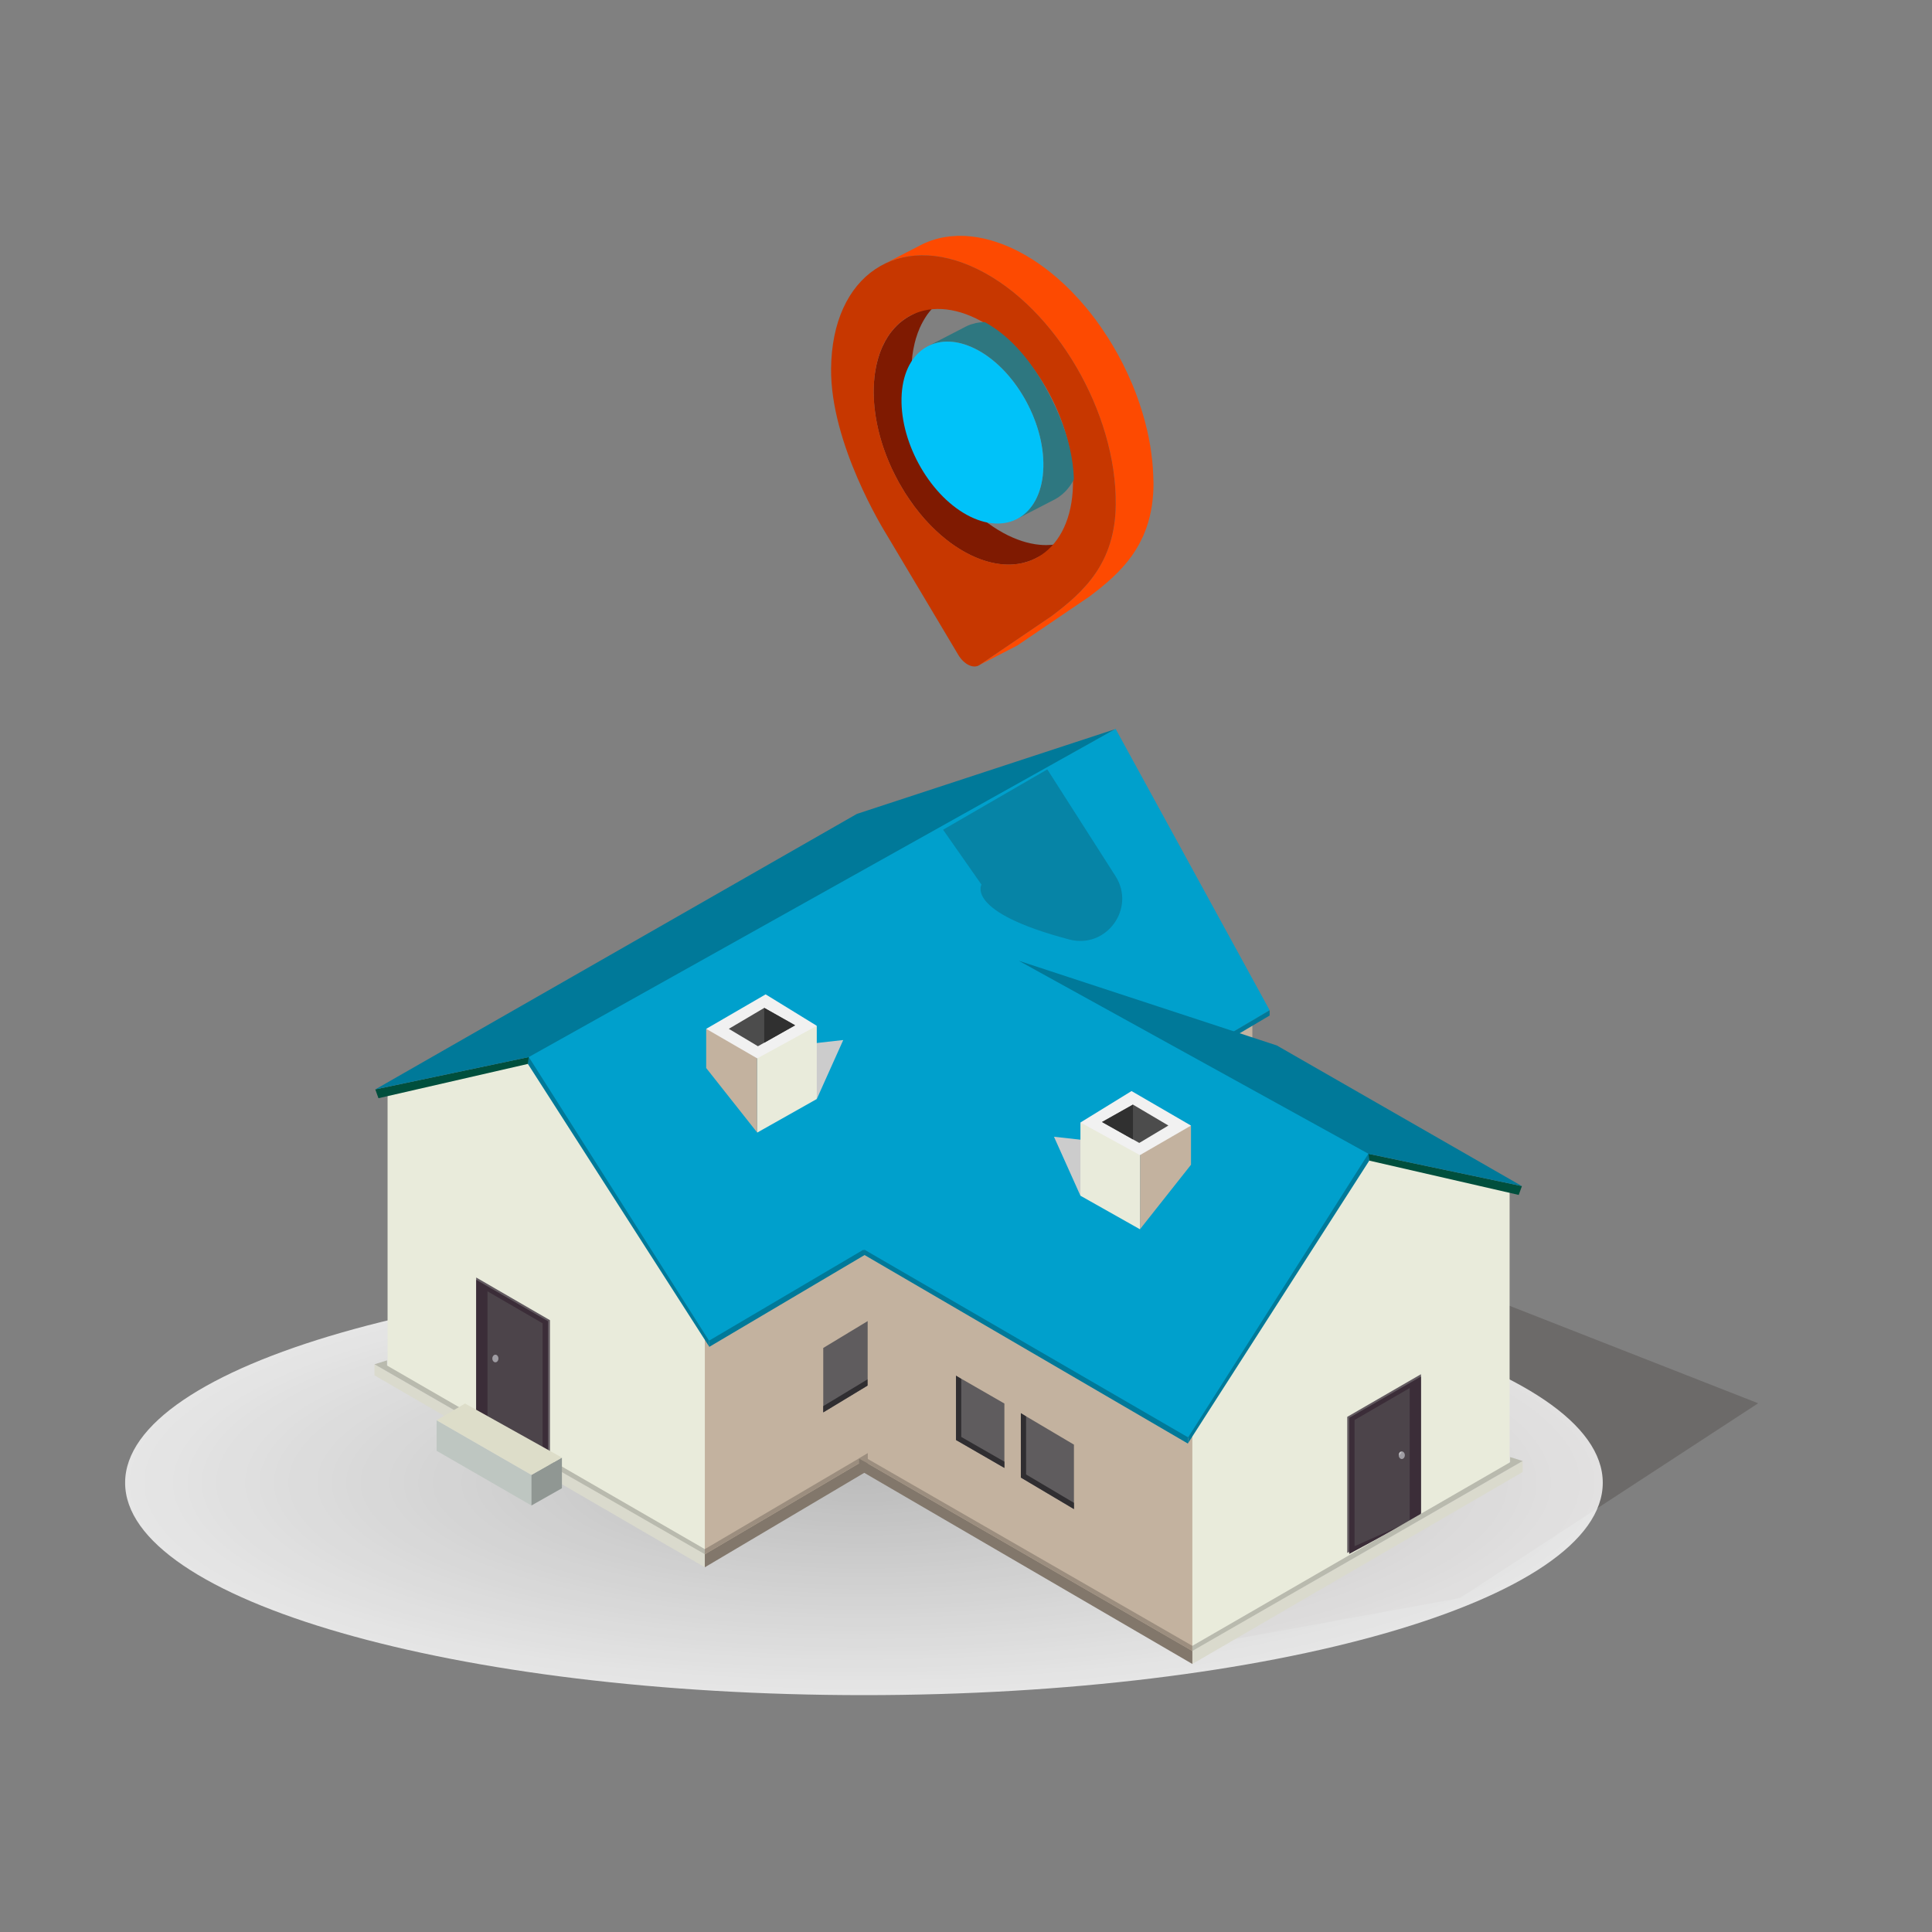 <?xml version="1.0" encoding="utf-8"?>
<!-- Generator: Adobe Illustrator 16.0.0, SVG Export Plug-In . SVG Version: 6.00 Build 0)  -->
<!DOCTYPE svg PUBLIC "-//W3C//DTD SVG 1.1//EN" "http://www.w3.org/Graphics/SVG/1.1/DTD/svg11.dtd">
<svg version="1.1" id="Camada_1" xmlns="http://www.w3.org/2000/svg" xmlns:xlink="http://www.w3.org/1999/xlink" x="0px" y="0px"
	 width="100px" height="100px" viewBox="913 155 100 100" enable-background="new 913 155 100 100" xml:space="preserve">
<rect x="913" y="155" width="100" height="100" fill="#808080" stroke="none"/>
<g>
	<g opacity="0.2">
		<g>
			<g>
				<defs>
					<rect id="SVGID_27_" x="973.466" y="215.663" width="30.534" height="24.792"/>
				</defs>
				<clipPath id="SVGID_3_">
					<use xlink:href="#SVGID_27_"  overflow="visible"/>
				</clipPath>
				<polygon clip-path="url(#SVGID_3_)" fill="#1E120D" points="973.536,240.455 988.563,237.714 1004.002,227.633 973.466,215.663 
									"/>
			</g>
		</g>
	</g>
	<g opacity="0.8">
		<defs>
			<rect id="SVGID_29_" x="919.477" y="220.755" opacity="0.8" width="76.482" height="21.984"/>
		</defs>
		<clipPath id="SVGID_6_">
			<use xlink:href="#SVGID_29_"  overflow="visible"/>
		</clipPath>
		<g clip-path="url(#SVGID_6_)">
			<g>
				<defs>
					<path id="SVGID_31_" d="M995.959,231.747c0,6.072-17.122,10.993-38.242,10.993s-38.241-4.921-38.241-10.993
						c0-6.07,17.121-10.992,38.241-10.992C978.838,220.755,995.959,225.676,995.959,231.747"/>
				</defs>
				<clipPath id="SVGID_8_">
					<use xlink:href="#SVGID_31_"  overflow="visible"/>
				</clipPath>
				
					<radialGradient id="SVGID_10_" cx="-921.183" cy="-125.976" r="0.511" gradientTransform="matrix(74.757 0 0 21.485 69822.562 2938.34)" gradientUnits="userSpaceOnUse">
					<stop  offset="0" style="stop-color:#CCCCCC"/>
					<stop  offset="0.005" style="stop-color:#CCCCCC"/>
					<stop  offset="1" style="stop-color:#FFFFFF"/>
				</radialGradient>
				<rect x="919.477" y="220.755" clip-path="url(#SVGID_8_)" fill="url(#SVGID_10_)" width="76.482" height="21.984"/>
			</g>
		</g>
	</g>
	<polygon fill="#C3B29F" points="949.482,236.083 949.443,224.059 977.822,207.942 977.822,219.294 	"/>
	<polygon fill="#E9EBDB" points="949.482,235.631 933.061,225.715 933.061,211.58 940.551,209.86 949.482,224.046 	"/>
	<polygon fill="#00A0CC" points="970.746,192.73 970.711,192.744 940.146,209.516 940.231,209.795 949.772,224.532 978.717,207.291 
			"/>
	<polygon fill="#5F5C5E" points="955.611,228.105 955.611,224.77 969.893,216.136 969.893,219.467 	"/>
	<polygon fill="#302E31" points="969.621,219.307 969.623,216.304 969.893,216.136 969.893,219.467 955.611,228.105 
		955.611,227.781 	"/>
	<polygon fill="#007999" points="978.716,207.291 978.716,207.564 949.715,224.712 949.692,224.398 	"/>
	<polygon fill="#007999" points="940.323,210.068 940.323,209.638 949.692,224.379 949.715,224.712 	"/>
	<polygon fill="#004F3D" points="932.425,211.387 940.364,209.716 940.324,210.068 932.589,211.843 	"/>
	<polygon fill="#007999" points="957.353,197.127 932.425,211.387 940.364,209.716 970.711,192.744 	"/>
	<polygon fill="#625A60" points="937.648,228.304 937.648,221.123 941.465,223.332 941.465,230.375 	"/>
	<polygon fill="#3B2D38" points="937.648,228.419 937.648,221.241 941.362,223.383 941.362,230.426 	"/>
	<polygon fill="#4C444A" points="938.233,228.749 938.233,221.839 941.085,223.494 941.085,230.027 	"/>
	<g>
		<g>
			<defs>
				<path id="SVGID_34_" d="M938.483,225.316c0,0.108,0.072,0.197,0.157,0.197c0.089,0,0.158-0.089,0.158-0.197
					s-0.069-0.198-0.158-0.198C938.556,225.118,938.483,225.208,938.483,225.316"/>
			</defs>
			<clipPath id="SVGID_12_">
				<use xlink:href="#SVGID_34_"  overflow="visible"/>
			</clipPath>
			
				<radialGradient id="SVGID_14_" cx="-3718.019" cy="1700.977" r="0.51" gradientTransform="matrix(-0.351 0 0 0.351 -365.267 -371.217)" gradientUnits="userSpaceOnUse">
				<stop  offset="0" style="stop-color:#FFFFFF"/>
				<stop  offset="1" style="stop-color:#9F9DA3"/>
			</radialGradient>
			<rect x="938.483" y="225.118" clip-path="url(#SVGID_12_)" fill="url(#SVGID_14_)" width="0.315" height="0.396"/>
		</g>
	</g>
	<polygon fill="#DADACD" points="949.482,235.449 949.482,236.122 932.384,226.188 932.384,225.615 	"/>
	<polygon fill="#82776B" points="949.482,235.449 949.482,236.122 978.267,219.066 978.267,218.48 	"/>
	<polygon fill="#9C8E7F" points="977.822,218.502 977.822,218.164 978.266,218.48 949.48,235.449 949.48,235.183 	"/>
	<polygon fill="#B9BAAE" points="933.033,225.412 933.033,225.68 949.482,235.183 949.482,235.449 932.384,225.615 	"/>
	<polygon fill="#BEC6C1" points="935.599,228.512 940.507,231.341 940.507,232.924 935.599,230.093 	"/>
	<polygon fill="#909793" points="942.085,230.445 940.507,231.341 940.507,232.924 942.085,232.031 	"/>
	<polygon fill="#DDDDC9" points="935.599,228.512 940.507,231.341 942.085,230.445 937.069,227.646 	"/>
	<g>
		<g>
			<g>
				<defs>
					<rect id="SVGID_37_" x="954.617" y="208.832" width="2.028" height="3.053"/>
				</defs>
				<clipPath id="SVGID_16_">
					<use xlink:href="#SVGID_37_"  overflow="visible"/>
				</clipPath>
				<polyline clip-path="url(#SVGID_16_)" fill="#CCCCCC" points="955.276,211.885 956.646,208.832 954.617,209.058 				"/>
			</g>
		</g>
	</g>
	<polygon fill="#E9EBDB" points="955.276,211.885 955.276,208.095 952.194,208.755 952.194,213.622 	"/>
	<polygon fill="#C3B29F" points="952.194,213.622 949.552,210.281 949.552,208.254 952.194,208.755 	"/>
	<polygon fill="#F1F1F1" points="949.553,208.253 952.629,206.468 955.276,208.095 952.194,209.782 	"/>
	<polygon fill="#4C4C4C" points="954.155,208.069 952.558,207.168 950.724,208.252 952.231,209.153 	"/>
	<polygon fill="#303030" points="952.557,207.168 952.557,208.971 954.155,208.069 	"/>
	<polygon fill="#5F5C5E" points="970.746,218.969 970.746,215.633 973.249,214.195 973.249,217.524 	"/>
	<polygon fill="#302E31" points="972.978,217.366 972.979,214.363 973.25,214.195 973.249,217.524 970.746,218.971 970.746,218.646 
			"/>
	<polygon fill="#C3B29F" points="974.716,241.088 974.754,229.062 957.91,219.952 957.91,231.304 	"/>
	<polygon fill="#E9EBDB" points="974.716,240.636 991.137,230.721 991.137,216.585 983.649,214.866 974.716,229.052 	"/>
	<polygon fill="#00A0CC" points="965.695,204.717 965.73,204.729 984.051,214.521 983.966,214.799 974.426,229.537 957.016,219.3 	
		"/>
	<polygon fill="#5F5C5E" points="968.587,233.109 968.587,229.774 965.839,228.147 965.84,231.478 	"/>
	<polygon fill="#302E31" points="966.111,231.318 966.109,228.314 965.839,228.146 965.839,231.478 968.587,233.109 
		968.587,232.786 	"/>
	<polygon fill="#007999" points="957.734,219.678 957.734,219.952 974.482,229.717 974.505,229.403 	"/>
	<polygon fill="#007999" points="983.874,215.072 983.874,214.642 974.505,229.384 974.482,229.717 	"/>
	<polygon fill="#004F3D" points="991.774,216.393 983.835,214.722 983.874,215.074 991.609,216.849 	"/>
	<polygon fill="#007999" points="979.088,209.113 991.774,216.393 983.835,214.722 965.73,204.729 	"/>
	<polygon fill="#625A60" points="986.549,233.309 986.549,226.129 982.733,228.336 982.733,235.38 	"/>
	<polygon fill="#3B2D38" points="986.549,233.426 986.549,226.249 982.835,228.387 982.835,235.431 	"/>
	<polygon fill="#4C444A" points="985.966,233.756 985.966,226.844 983.112,228.499 983.112,235.032 	"/>
	<g>
		<g>
			<defs>
				<path id="SVGID_39_" d="M985.397,230.321c0,0.109,0.071,0.198,0.16,0.198c0.084,0,0.157-0.089,0.157-0.198
					c0-0.108-0.073-0.197-0.157-0.197C985.47,230.123,985.397,230.212,985.397,230.321"/>
			</defs>
			<clipPath id="SVGID_18_">
				<use xlink:href="#SVGID_39_"  overflow="visible"/>
			</clipPath>
			
				<radialGradient id="SVGID_20_" cx="1719.183" cy="1685.166" r="0.512" gradientTransform="matrix(0.351 0 0 0.351 381.947 -361.345)" gradientUnits="userSpaceOnUse">
				<stop  offset="0" style="stop-color:#FFFFFF"/>
				<stop  offset="1" style="stop-color:#9F9DA3"/>
			</radialGradient>
			<rect x="985.397" y="230.123" clip-path="url(#SVGID_18_)" fill="url(#SVGID_20_)" width="0.317" height="0.396"/>
		</g>
	</g>
	<polygon fill="#DADACD" points="974.716,240.454 974.716,241.127 991.814,231.191 991.814,230.621 	"/>
	<polygon fill="#82776B" points="974.716,240.454 974.716,241.127 957.467,231.078 957.467,230.49 	"/>
	<polygon fill="#9C8E7F" points="957.911,230.512 957.911,230.221 957.467,230.49 974.716,240.454 974.716,240.188 	"/>
	<polygon fill="#B9BAAE" points="991.164,230.417 991.164,230.685 974.716,240.188 974.716,240.455 991.814,230.621 	"/>
	<g>
		<g>
			<g>
				<defs>
					<rect id="SVGID_42_" x="967.554" y="213.838" width="2.026" height="3.052"/>
				</defs>
				<clipPath id="SVGID_22_">
					<use xlink:href="#SVGID_42_"  overflow="visible"/>
				</clipPath>
				<polyline clip-path="url(#SVGID_22_)" fill="#CCCCCC" points="968.923,216.89 967.554,213.838 969.58,214.064 				"/>
			</g>
		</g>
	</g>
	<polygon fill="#E9EBDB" points="968.923,216.89 968.923,213.1 972.004,213.761 972.004,218.627 	"/>
	<polygon fill="#C3B29F" points="972.004,218.627 974.646,215.287 974.646,213.26 972.004,213.761 	"/>
	<polygon fill="#F1F1F1" points="974.646,213.26 971.568,211.473 968.924,213.1 972.004,214.788 	"/>
	<polygon fill="#4C4C4C" points="970.041,213.075 971.642,212.174 973.475,213.257 971.968,214.158 	"/>
	<polygon fill="#303030" points="971.642,212.174 971.642,213.976 970.041,213.075 	"/>
	<polygon fill="#5F5C5E" points="964.987,230.979 964.987,227.646 962.482,226.205 962.484,229.535 	"/>
	<polygon fill="#302E31" points="962.755,229.376 962.754,226.374 962.482,226.205 962.484,229.535 964.987,230.979 
		964.987,230.656 	"/>
	<g opacity="0.2">
		<g>
			<g>
				<defs>
					<rect id="SVGID_44_" x="961.814" y="194.824" width="9.273" height="8.879"/>
				</defs>
				<clipPath id="SVGID_24_">
					<use xlink:href="#SVGID_44_"  overflow="visible"/>
				</clipPath>
				<path clip-path="url(#SVGID_24_)" fill="#1E120D" d="M961.814,197.947l1.987,2.84c0,0-0.853,1.419,4.544,2.84
					c1.919,0.505,3.459-1.608,2.391-3.282l-3.527-5.521L961.814,197.947z"/>
			</g>
		</g>
	</g>
	<g>
		<path fill="#7F1A01" d="M968.215,183.036c-0.052,0.019-0.105,0.029-0.157,0.045c-0.074,0.021-0.147,0.047-0.223,0.062
			c-0.005,0.001-0.009,0.002-0.013,0.003c-0.116,0.024-0.236,0.041-0.357,0.052c-0.029,0.004-0.059,0.005-0.088,0.006
			c-0.112,0.008-0.227,0.012-0.345,0.008c-0.01,0-0.019,0-0.027,0c-0.131-0.006-0.266-0.02-0.399-0.039
			c-0.017-0.003-0.032-0.005-0.049-0.008c-0.134-0.021-0.271-0.051-0.409-0.087c-0.013-0.003-0.026-0.006-0.038-0.01
			c-0.146-0.039-0.293-0.087-0.441-0.143c-0.005-0.002-0.009-0.004-0.014-0.006c-0.154-0.058-0.312-0.126-0.471-0.203
			c-0.171-0.084-0.338-0.176-0.502-0.275c-0.017-0.009-0.031-0.02-0.047-0.028c-0.157-0.097-0.312-0.201-0.467-0.313
			c-0.01-0.007-0.021-0.015-0.032-0.023c-0.157-0.115-0.311-0.238-0.461-0.368c-0.009-0.008-0.018-0.014-0.026-0.021
			c-0.144-0.124-0.284-0.257-0.423-0.394c-0.019-0.02-0.039-0.039-0.061-0.059c-0.13-0.132-0.257-0.271-0.381-0.412
			c-0.031-0.034-0.062-0.069-0.092-0.104c-0.102-0.119-0.199-0.241-0.296-0.365c-0.033-0.041-0.064-0.081-0.096-0.122
			c-0.05-0.065-0.096-0.135-0.144-0.202c-0.098-0.134-0.192-0.27-0.282-0.409c-0.06-0.091-0.115-0.185-0.172-0.276
			c-0.06-0.097-0.118-0.192-0.174-0.292c-0.048-0.084-0.094-0.171-0.139-0.257c-0.073-0.137-0.143-0.273-0.21-0.412
			c-0.061-0.124-0.118-0.248-0.173-0.374c-0.016-0.036-0.031-0.07-0.047-0.106c-0.077-0.182-0.147-0.365-0.216-0.551
			c-0.01-0.029-0.02-0.059-0.031-0.088c-0.064-0.185-0.123-0.371-0.177-0.559c-0.008-0.025-0.016-0.05-0.021-0.075
			c-0.054-0.192-0.103-0.384-0.143-0.577c-0.005-0.02-0.009-0.039-0.014-0.058c-0.043-0.206-0.077-0.411-0.106-0.616
			c-0.001-0.004-0.001-0.008-0.001-0.013c-0.029-0.207-0.049-0.414-0.062-0.62c-0.002-0.016-0.003-0.033-0.004-0.05
			c-0.01-0.204-0.015-0.408-0.01-0.611c0.003-0.111,0.009-0.219,0.015-0.327c0.002-0.021,0.004-0.043,0.008-0.064
			c0.005-0.079,0.013-0.157,0.021-0.234c0.005-0.033,0.009-0.065,0.012-0.098c0.01-0.067,0.02-0.134,0.031-0.2
			c0.005-0.032,0.01-0.063,0.017-0.095c0.013-0.071,0.027-0.142,0.045-0.212c0.004-0.023,0.009-0.047,0.014-0.071
			c0.022-0.094,0.047-0.186,0.073-0.276c0.005-0.016,0.012-0.031,0.017-0.046c0.022-0.076,0.048-0.15,0.073-0.223
			c0.034-0.094,0.07-0.185,0.109-0.273c0.005-0.01,0.011-0.019,0.015-0.029c0.038-0.088,0.081-0.172,0.126-0.255
			c0.013-0.023,0.026-0.047,0.039-0.071c0.061-0.106,0.122-0.208,0.19-0.305c0.005-0.007,0.009-0.013,0.014-0.021
			c0.067-0.093,0.138-0.18,0.211-0.264c0.019-0.02,0.035-0.04,0.054-0.06c0.072-0.079,0.146-0.154,0.225-0.224
			c0.005-0.002,0.008-0.007,0.012-0.01c0.081-0.072,0.167-0.137,0.255-0.199c0.021-0.015,0.043-0.029,0.064-0.044
			c0.09-0.06,0.182-0.116,0.276-0.165l-1.95,1.007c-0.095,0.049-0.186,0.105-0.275,0.166c-0.022,0.014-0.044,0.029-0.064,0.044
			c-0.089,0.062-0.173,0.127-0.255,0.198c-0.005,0.004-0.009,0.008-0.013,0.011c-0.078,0.07-0.151,0.145-0.224,0.223
			c-0.019,0.021-0.036,0.041-0.054,0.062c-0.074,0.083-0.144,0.17-0.212,0.263c0,0.001-0.001,0.003-0.004,0.005
			c-0.002,0.004-0.005,0.011-0.009,0.016c-0.068,0.097-0.131,0.199-0.19,0.305c-0.007,0.013-0.017,0.025-0.024,0.039
			c-0.005,0.01-0.01,0.021-0.015,0.033c-0.045,0.082-0.087,0.167-0.127,0.255c-0.004,0.008-0.008,0.016-0.012,0.024
			c0,0.001-0.001,0.003-0.002,0.005c-0.04,0.088-0.074,0.179-0.109,0.273c-0.001,0.002-0.003,0.005-0.004,0.006
			c-0.024,0.07-0.048,0.143-0.069,0.216c-0.005,0.016-0.012,0.031-0.017,0.047c0,0,0,0.001,0,0.001
			c-0.025,0.085-0.049,0.172-0.07,0.262c-0.002,0.004-0.002,0.009-0.004,0.014c-0.005,0.023-0.009,0.046-0.015,0.068
			c-0.013,0.057-0.026,0.113-0.037,0.171c-0.002,0.014-0.005,0.028-0.006,0.042c-0.007,0.031-0.012,0.062-0.017,0.094
			c-0.007,0.038-0.013,0.075-0.02,0.114c-0.004,0.029-0.007,0.058-0.012,0.086c-0.004,0.033-0.008,0.065-0.012,0.098
			c-0.003,0.022-0.007,0.045-0.008,0.067c-0.007,0.055-0.01,0.111-0.015,0.167c-0.002,0.021-0.005,0.042-0.006,0.064
			c-0.001,0.007-0.002,0.013-0.002,0.021c-0.005,0.083-0.009,0.169-0.013,0.256c0,0.017,0,0.034-0.001,0.051
			c-0.003,0.069-0.003,0.138-0.003,0.207c0,0.087,0.003,0.173,0.006,0.26c0.002,0.048,0.006,0.097,0.007,0.145
			c0.002,0.017,0.002,0.033,0.004,0.05c0.001,0.023,0.001,0.047,0.003,0.069c0.006,0.089,0.015,0.178,0.022,0.267
			c0.01,0.091,0.021,0.184,0.035,0.274c0,0.004,0,0.007,0,0.01s0,0.008,0.002,0.012c0.011,0.084,0.024,0.171,0.039,0.257
			c0.016,0.097,0.034,0.193,0.053,0.29c0.005,0.023,0.01,0.045,0.015,0.068c0.005,0.02,0.009,0.039,0.013,0.059
			c0.013,0.056,0.023,0.111,0.036,0.167c0.024,0.102,0.05,0.203,0.077,0.305c0.009,0.034,0.021,0.07,0.029,0.105
			c0.006,0.024,0.014,0.05,0.022,0.074c0.011,0.044,0.022,0.088,0.036,0.131c0.032,0.106,0.066,0.212,0.102,0.317
			c0.012,0.037,0.026,0.074,0.039,0.11c0.01,0.029,0.021,0.059,0.032,0.088c0.016,0.046,0.031,0.092,0.049,0.137
			c0.044,0.121,0.092,0.24,0.142,0.359c0.007,0.019,0.016,0.037,0.023,0.056c0.016,0.034,0.03,0.07,0.047,0.104
			c0.036,0.083,0.07,0.166,0.108,0.248c0.021,0.043,0.044,0.084,0.065,0.127c0.066,0.139,0.137,0.275,0.209,0.411
			c0.028,0.055,0.054,0.11,0.083,0.163c0.019,0.033,0.039,0.062,0.057,0.095c0.055,0.099,0.114,0.195,0.174,0.293
			c0.039,0.064,0.076,0.133,0.117,0.196c0.016,0.027,0.035,0.051,0.054,0.079c0.091,0.14,0.186,0.274,0.283,0.41
			c0.036,0.05,0.067,0.104,0.105,0.153c0.012,0.017,0.024,0.031,0.037,0.048c0.03,0.042,0.063,0.081,0.096,0.122
			c0.06,0.075,0.115,0.153,0.177,0.226c0.039,0.048,0.08,0.094,0.121,0.14c0.03,0.035,0.059,0.07,0.088,0.104
			c0.025,0.028,0.05,0.057,0.072,0.083c0.088,0.099,0.178,0.193,0.268,0.285c0.016,0.016,0.03,0.03,0.044,0.044
			c0.021,0.021,0.04,0.039,0.061,0.06c0.052,0.05,0.103,0.102,0.155,0.151c0.082,0.077,0.167,0.154,0.252,0.229
			c0.005,0.005,0.011,0.009,0.016,0.014c0.009,0.008,0.018,0.013,0.026,0.021c0.065,0.057,0.132,0.114,0.2,0.169
			c0.076,0.062,0.154,0.123,0.232,0.181c0.01,0.007,0.02,0.012,0.028,0.019c0.01,0.009,0.021,0.016,0.032,0.023
			c0.058,0.042,0.114,0.085,0.171,0.123c0.074,0.05,0.146,0.099,0.221,0.146c0.024,0.015,0.05,0.029,0.075,0.045
			c0.014,0.01,0.029,0.019,0.046,0.027c0.033,0.021,0.066,0.042,0.101,0.062c0.072,0.042,0.144,0.082,0.216,0.12
			c0.062,0.033,0.124,0.063,0.186,0.095c0.012,0.005,0.022,0.01,0.033,0.016c0.072,0.035,0.145,0.067,0.215,0.099
			c0.072,0.031,0.146,0.06,0.215,0.086c0.003,0.002,0.005,0.002,0.008,0.003c0.005,0.003,0.01,0.004,0.014,0.005
			c0.065,0.024,0.13,0.048,0.194,0.068c0.071,0.024,0.143,0.047,0.214,0.066c0.011,0.002,0.021,0.005,0.033,0.008
			c0.013,0.004,0.025,0.007,0.038,0.01c0.05,0.014,0.1,0.027,0.147,0.038c0.076,0.017,0.15,0.031,0.224,0.044
			c0.014,0.002,0.026,0.003,0.038,0.006c0.017,0.002,0.032,0.004,0.048,0.007c0.049,0.007,0.097,0.015,0.145,0.02
			c0.082,0.009,0.163,0.016,0.244,0.02c0.004,0,0.007,0,0.012,0c0.009,0.001,0.019,0,0.028,0c0.07,0.003,0.141,0.005,0.211,0.002
			c0.045-0.001,0.088-0.006,0.133-0.009c0.03-0.001,0.059-0.003,0.087-0.006c0.019-0.002,0.037-0.002,0.057-0.003
			c0.103-0.013,0.203-0.029,0.302-0.05c0.003,0,0.007,0,0.012-0.001c0.001-0.001,0.002-0.001,0.002-0.001
			c0.075-0.015,0.148-0.04,0.222-0.062c0.053-0.016,0.106-0.027,0.157-0.045l0,0c0.124-0.044,0.242-0.096,0.356-0.154l1.95-1.008
			C968.457,182.939,968.339,182.992,968.215,183.036"/>
		<path fill="#FD4A01" d="M972.695,179.769c-0.001-0.044-0.001-0.087-0.002-0.131c-0.001-0.015-0.001-0.031-0.002-0.046
			c-0.004-0.117-0.01-0.234-0.019-0.352c-0.001-0.007-0.001-0.013-0.001-0.02c0,0,0-0.001,0-0.003
			c-0.008-0.125-0.02-0.251-0.032-0.377c-0.002-0.013-0.005-0.026-0.006-0.039c-0.005-0.048-0.012-0.095-0.017-0.142
			c-0.008-0.068-0.015-0.139-0.025-0.207c-0.003-0.026-0.007-0.052-0.011-0.077c-0.008-0.056-0.017-0.112-0.024-0.168
			c-0.008-0.051-0.016-0.102-0.024-0.151c-0.006-0.036-0.014-0.073-0.019-0.109c-0.013-0.062-0.023-0.124-0.035-0.185
			c-0.008-0.039-0.014-0.078-0.021-0.117c-0.01-0.045-0.021-0.09-0.03-0.135c-0.013-0.063-0.026-0.127-0.041-0.19
			c-0.007-0.03-0.013-0.062-0.021-0.092c-0.012-0.051-0.025-0.101-0.038-0.15c-0.017-0.069-0.033-0.139-0.051-0.207
			c-0.007-0.027-0.014-0.053-0.02-0.079c-0.015-0.053-0.029-0.105-0.045-0.157c-0.02-0.071-0.04-0.143-0.061-0.214
			c-0.007-0.024-0.015-0.048-0.021-0.072c-0.016-0.052-0.032-0.103-0.049-0.153c-0.024-0.078-0.048-0.154-0.074-0.23
			c-0.006-0.024-0.015-0.049-0.022-0.072c-0.016-0.046-0.032-0.091-0.048-0.137c-0.03-0.088-0.062-0.175-0.094-0.262
			c-0.009-0.026-0.02-0.055-0.03-0.083c-0.013-0.038-0.03-0.075-0.043-0.114c-0.039-0.098-0.077-0.195-0.116-0.292
			c-0.015-0.035-0.028-0.07-0.041-0.104c-0.012-0.027-0.024-0.052-0.035-0.078c-0.059-0.138-0.119-0.276-0.182-0.412
			c-0.013-0.029-0.024-0.059-0.039-0.088c-0.003-0.009-0.008-0.018-0.012-0.027c-0.076-0.161-0.152-0.32-0.233-0.479
			c-0.014-0.029-0.029-0.058-0.045-0.087c-0.066-0.129-0.135-0.256-0.204-0.383c-0.009-0.016-0.018-0.033-0.026-0.049
			c-0.01-0.018-0.021-0.035-0.032-0.052c-0.137-0.248-0.282-0.492-0.433-0.731c-0.007-0.01-0.012-0.021-0.02-0.031
			c-0.021-0.035-0.045-0.069-0.069-0.104c-0.064-0.101-0.129-0.201-0.197-0.299c-0.037-0.054-0.073-0.108-0.11-0.162
			c-0.066-0.095-0.133-0.189-0.202-0.283c-0.024-0.032-0.046-0.065-0.069-0.097c-0.012-0.015-0.023-0.028-0.034-0.043
			c-0.127-0.168-0.255-0.334-0.389-0.496c-0.009-0.01-0.016-0.02-0.023-0.029c-0.021-0.026-0.044-0.051-0.065-0.077
			c-0.093-0.109-0.184-0.217-0.278-0.323c-0.021-0.022-0.04-0.047-0.061-0.07c-0.02-0.021-0.04-0.042-0.061-0.063
			c-0.079-0.088-0.16-0.174-0.242-0.258c-0.026-0.028-0.054-0.059-0.082-0.087c-0.011-0.012-0.022-0.023-0.033-0.034
			c-0.082-0.083-0.166-0.164-0.249-0.244c-0.029-0.028-0.058-0.056-0.086-0.084c-0.006-0.005-0.011-0.009-0.015-0.014
			c-0.1-0.092-0.198-0.182-0.3-0.271c-0.016-0.014-0.03-0.029-0.046-0.042c-0.001-0.001-0.002-0.001-0.002-0.002
			c-0.114-0.099-0.229-0.195-0.345-0.288l-0.001-0.001c-0.108-0.088-0.219-0.173-0.329-0.256c-0.004-0.002-0.007-0.004-0.009-0.006
			c-0.034-0.024-0.066-0.046-0.1-0.07c-0.073-0.054-0.146-0.107-0.221-0.159c-0.008-0.005-0.017-0.009-0.022-0.015
			c-0.037-0.025-0.072-0.047-0.106-0.071c-0.062-0.04-0.122-0.082-0.184-0.12c-0.016-0.01-0.033-0.02-0.05-0.03
			c-0.043-0.027-0.086-0.052-0.129-0.078c-0.044-0.027-0.089-0.056-0.135-0.083c-0.028-0.016-0.056-0.031-0.083-0.046
			c-0.043-0.023-0.086-0.047-0.129-0.071c-0.032-0.018-0.064-0.037-0.098-0.054c-0.068-0.036-0.137-0.071-0.205-0.106
			c-0.018-0.009-0.037-0.018-0.056-0.027c-0.016-0.008-0.032-0.015-0.048-0.023c-0.077-0.037-0.154-0.071-0.23-0.106
			c-0.024-0.01-0.047-0.021-0.071-0.031c-0.001-0.001-0.004-0.003-0.006-0.003c-0.103-0.044-0.205-0.085-0.308-0.125
			c-0.003-0.001-0.007-0.003-0.01-0.003c-0.032-0.012-0.062-0.022-0.095-0.034c-0.067-0.024-0.136-0.05-0.204-0.072
			c-0.008-0.002-0.016-0.004-0.024-0.007c-0.042-0.014-0.084-0.026-0.126-0.039c-0.053-0.016-0.105-0.034-0.158-0.048
			c-0.013-0.003-0.023-0.006-0.035-0.009c-0.051-0.014-0.099-0.025-0.147-0.038c-0.045-0.011-0.089-0.023-0.133-0.034
			c-0.014-0.003-0.027-0.005-0.041-0.008c-0.054-0.012-0.107-0.021-0.16-0.031c-0.041-0.008-0.081-0.018-0.122-0.025
			c-0.014-0.001-0.026-0.003-0.039-0.005c-0.061-0.01-0.117-0.017-0.178-0.025c-0.038-0.005-0.076-0.011-0.114-0.016
			c-0.01-0.002-0.021-0.002-0.032-0.003c-0.078-0.008-0.156-0.014-0.236-0.019c-0.026-0.001-0.056-0.005-0.084-0.007
			c-0.004,0-0.008,0-0.013,0c-0.112-0.005-0.226-0.006-0.337-0.004c-0.005,0-0.009,0-0.014,0c-0.018,0-0.033,0.003-0.05,0.004
			c-0.101,0.004-0.2,0.011-0.299,0.02c-0.018,0.002-0.034,0.002-0.05,0.004c-0.017,0.001-0.033,0.005-0.05,0.007
			c-0.135,0.017-0.272,0.037-0.403,0.065c0,0-0.001,0-0.003,0c-0.055,0.012-0.109,0.027-0.163,0.04
			c-0.037,0.01-0.075,0.018-0.111,0.028c-0.055,0.016-0.109,0.035-0.164,0.053c-0.035,0.012-0.072,0.021-0.106,0.034h-0.001
			c-0.061,0.021-0.12,0.047-0.18,0.071c-0.026,0.011-0.054,0.02-0.079,0.032c-0.088,0.037-0.172,0.078-0.254,0.121l-1.95,1.006
			c0.084-0.042,0.168-0.083,0.253-0.12c0.032-0.014,0.064-0.025,0.096-0.038c0.056-0.022,0.109-0.045,0.167-0.065
			c0.033-0.012,0.067-0.021,0.102-0.033c0.057-0.018,0.113-0.038,0.169-0.054c0.038-0.011,0.077-0.019,0.116-0.028
			c0.053-0.014,0.105-0.028,0.16-0.04c0.132-0.028,0.267-0.049,0.403-0.065c0.033-0.004,0.066-0.008,0.099-0.011
			c0.1-0.01,0.199-0.016,0.3-0.02c0.021,0,0.041-0.003,0.063-0.004c0.111-0.002,0.225-0.001,0.337,0.004
			c0.034,0.001,0.064,0.004,0.098,0.006c0.078,0.005,0.157,0.01,0.236,0.019c0.048,0.005,0.098,0.012,0.146,0.019
			c0.059,0.008,0.117,0.015,0.178,0.025c0.053,0.009,0.107,0.02,0.16,0.03c0.054,0.01,0.106,0.021,0.16,0.032
			c0.059,0.013,0.115,0.027,0.175,0.042c0.049,0.012,0.097,0.024,0.146,0.037c0.065,0.018,0.13,0.038,0.194,0.058
			c0.042,0.012,0.085,0.024,0.126,0.038c0.076,0.025,0.153,0.052,0.229,0.08c0.032,0.012,0.063,0.022,0.096,0.034
			c0.107,0.041,0.214,0.084,0.323,0.131c0.024,0.01,0.047,0.021,0.07,0.032c0.093,0.041,0.185,0.083,0.279,0.129
			c0.018,0.009,0.036,0.018,0.055,0.027c0.102,0.05,0.203,0.104,0.304,0.16c0.043,0.023,0.086,0.047,0.129,0.071
			c0.074,0.041,0.146,0.084,0.219,0.127c0.042,0.026,0.084,0.052,0.128,0.078c0.078,0.048,0.155,0.1,0.232,0.151
			c0.035,0.023,0.071,0.046,0.106,0.071c0.083,0.056,0.166,0.115,0.247,0.175c0.031,0.022,0.064,0.044,0.097,0.068
			c0.113,0.085,0.227,0.172,0.338,0.262c0.116,0.094,0.231,0.189,0.345,0.289c0.017,0.014,0.031,0.03,0.048,0.043
			c0.102,0.088,0.201,0.179,0.3,0.272c0.034,0.032,0.066,0.064,0.101,0.097c0.084,0.08,0.167,0.161,0.249,0.244
			c0.039,0.041,0.078,0.082,0.116,0.121c0.082,0.085,0.163,0.171,0.242,0.259c0.041,0.043,0.08,0.089,0.12,0.133
			c0.095,0.105,0.187,0.213,0.278,0.323c0.029,0.035,0.06,0.07,0.089,0.106c0.133,0.162,0.262,0.328,0.389,0.496
			c0.034,0.047,0.069,0.094,0.103,0.141c0.069,0.094,0.137,0.188,0.204,0.283c0.036,0.053,0.072,0.106,0.109,0.16
			c0.069,0.1,0.134,0.199,0.199,0.301c0.029,0.044,0.059,0.088,0.087,0.134c0.151,0.239,0.296,0.483,0.434,0.732
			c0.02,0.033,0.038,0.067,0.058,0.101c0.07,0.127,0.138,0.255,0.204,0.384c0.015,0.029,0.029,0.058,0.046,0.087
			c0.079,0.158,0.157,0.318,0.232,0.479c0.017,0.038,0.033,0.076,0.051,0.115c0.062,0.135,0.123,0.273,0.182,0.412
			c0.024,0.061,0.051,0.121,0.075,0.182c0.04,0.098,0.078,0.195,0.115,0.293c0.024,0.064,0.051,0.131,0.075,0.195
			c0.031,0.087,0.062,0.176,0.093,0.262c0.024,0.069,0.049,0.14,0.071,0.209c0.025,0.076,0.049,0.154,0.074,0.23
			c0.023,0.075,0.048,0.15,0.069,0.226c0.021,0.071,0.042,0.143,0.061,0.214c0.021,0.079,0.045,0.156,0.065,0.236
			c0.019,0.068,0.034,0.138,0.052,0.206c0.021,0.081,0.039,0.164,0.058,0.244c0.015,0.062,0.028,0.126,0.041,0.188
			c0.019,0.084,0.035,0.168,0.051,0.253c0.011,0.062,0.023,0.122,0.033,0.185c0.017,0.087,0.03,0.174,0.044,0.261
			c0.009,0.056,0.017,0.111,0.026,0.168c0.012,0.095,0.023,0.19,0.036,0.285c0.005,0.047,0.011,0.093,0.017,0.141
			c0.015,0.14,0.027,0.28,0.037,0.419c0,0.009,0,0.017,0.001,0.024c0.01,0.131,0.016,0.262,0.02,0.394
			c0.002,0.043,0.002,0.087,0.003,0.129c0.003,0.119,0.005,0.237,0.003,0.355c-0.002,0.18-0.01,0.351-0.023,0.52
			c-0.001,0.025-0.004,0.049-0.005,0.072c-0.015,0.157-0.03,0.312-0.055,0.461c-0.002,0.016-0.005,0.03-0.007,0.046
			c-0.021,0.139-0.049,0.272-0.076,0.402c-0.006,0.023-0.01,0.047-0.015,0.069c-0.033,0.138-0.068,0.269-0.109,0.396
			c-0.011,0.038-0.023,0.075-0.036,0.112c-0.03,0.091-0.061,0.181-0.095,0.269c-0.021,0.055-0.044,0.108-0.065,0.164
			c-0.028,0.065-0.058,0.13-0.088,0.195c-0.038,0.084-0.08,0.167-0.121,0.246c-0.026,0.05-0.052,0.098-0.077,0.145
			c-0.099,0.175-0.202,0.343-0.314,0.503c-0.038,0.054-0.078,0.107-0.117,0.161c-0.038,0.049-0.073,0.099-0.111,0.146
			c-0.045,0.057-0.091,0.111-0.139,0.166c-0.039,0.046-0.076,0.092-0.116,0.137c-0.048,0.055-0.099,0.107-0.148,0.16
			c-0.039,0.043-0.079,0.086-0.119,0.126c-0.053,0.054-0.106,0.104-0.158,0.155c-0.041,0.04-0.081,0.08-0.124,0.118
			c-0.054,0.052-0.11,0.103-0.169,0.153c-0.039,0.035-0.079,0.073-0.12,0.107c-0.061,0.053-0.122,0.104-0.184,0.155
			c-0.038,0.032-0.075,0.063-0.112,0.095c-0.071,0.057-0.143,0.113-0.213,0.169c-0.03,0.023-0.061,0.048-0.09,0.07
			c-0.102,0.079-0.204,0.157-0.306,0.234l-3.732,2.533l1.95-1.006l3.732-2.533c0.102-0.077,0.203-0.156,0.305-0.234
			c0.034-0.026,0.066-0.053,0.101-0.079c0.067-0.054,0.135-0.106,0.202-0.16c0.039-0.033,0.076-0.065,0.115-0.099
			c0.062-0.051,0.122-0.1,0.183-0.152c0.041-0.034,0.08-0.072,0.119-0.107c0.058-0.051,0.114-0.101,0.17-0.152
			c0.042-0.038,0.081-0.079,0.122-0.119c0.054-0.051,0.106-0.102,0.159-0.154c0.04-0.041,0.08-0.085,0.119-0.128
			c0.05-0.052,0.101-0.104,0.148-0.16c0.04-0.044,0.078-0.09,0.117-0.136c0.046-0.055,0.093-0.11,0.137-0.166
			c0.038-0.049,0.075-0.099,0.112-0.147c0.032-0.044,0.066-0.086,0.099-0.131c0.007-0.01,0.012-0.021,0.019-0.029
			c0.111-0.16,0.215-0.328,0.314-0.502c0.009-0.018,0.021-0.031,0.028-0.048c0.018-0.032,0.032-0.065,0.049-0.098
			c0.042-0.081,0.083-0.162,0.122-0.246c0.013-0.031,0.03-0.059,0.044-0.091c0.017-0.034,0.029-0.07,0.042-0.105
			c0.022-0.055,0.046-0.108,0.066-0.164c0.012-0.033,0.026-0.062,0.039-0.096c0.021-0.057,0.037-0.115,0.058-0.174
			c0.011-0.036,0.023-0.072,0.035-0.11c0.006-0.017,0.011-0.03,0.016-0.047c0.03-0.102,0.058-0.205,0.083-0.311
			c0.003-0.014,0.007-0.026,0.01-0.039c0.005-0.022,0.009-0.048,0.014-0.07c0.014-0.062,0.029-0.122,0.04-0.186
			c0.015-0.071,0.026-0.144,0.038-0.217c0.002-0.016,0.004-0.03,0.007-0.045c0.001-0.009,0.002-0.016,0.005-0.025
			c0.013-0.093,0.025-0.188,0.035-0.287c0.005-0.048,0.009-0.1,0.013-0.149c0.003-0.023,0.005-0.046,0.006-0.071
			c0.003-0.022,0.005-0.044,0.007-0.065c0.006-0.095,0.011-0.191,0.014-0.29c0.003-0.055,0.004-0.109,0.004-0.165
			c0-0.055,0.001-0.109,0-0.164C972.699,179.896,972.698,179.831,972.695,179.769"/>
		<path fill="#C73700" d="M970.75,181.129c-0.035,3.03-1.652,4.504-3.315,5.756l-3.732,2.534c-0.157,0.107-0.361,0.102-0.563,0.003
			c-0.197-0.096-0.392-0.278-0.54-0.527l-3.705-6.216c-0.146-0.235-2.919-4.708-2.878-8.603c0.049-4.856,3.507-7.13,7.573-5.147
			c0.02,0.009,0.038,0.018,0.056,0.027C967.633,170.934,970.806,176.369,970.75,181.129 M963.234,183.723
			c2.848,1.388,5.222-0.226,5.303-3.604c0.082-3.379-2.157-7.24-5.006-8.629c-2.849-1.388-5.223,0.224-5.306,3.602
			C958.146,178.47,960.386,182.333,963.234,183.723"/>
		<g>
			<g>
				<defs>
					<path id="SVGID_46_" d="M961.225,171.125c0,0-7.267,2.452-7.446,2.497c-0.178,0.044,5.44,13.777,5.44,13.777l8.338-3.924
						c0,0,2.407-2.809-0.135-7.847c-2.049-4.063-4.559-4.553-5.647-4.553C961.429,171.076,961.225,171.125,961.225,171.125"/>
				</defs>
				<clipPath id="SVGID_26_">
					<use xlink:href="#SVGID_46_"  overflow="visible"/>
				</clipPath>
				<path clip-path="url(#SVGID_26_)" fill="#2E7780" d="M968.952,177.841c-0.002-0.034-0.005-0.068-0.007-0.103
					c0-0.012,0-0.023-0.001-0.035c-0.002-0.017-0.002-0.033-0.004-0.05c-0.004-0.062-0.009-0.126-0.015-0.188
					c-0.008-0.065-0.016-0.131-0.024-0.196c0-0.002,0-0.004-0.001-0.006c0-0.003-0.001-0.006-0.001-0.009
					c-0.009-0.061-0.018-0.121-0.027-0.182c-0.013-0.07-0.024-0.139-0.038-0.207c-0.003-0.018-0.007-0.033-0.012-0.05
					c-0.002-0.014-0.006-0.027-0.008-0.042c-0.009-0.04-0.018-0.079-0.026-0.118c-0.017-0.072-0.035-0.145-0.054-0.216
					c-0.007-0.025-0.015-0.051-0.021-0.076c-0.005-0.018-0.011-0.035-0.016-0.054c-0.009-0.03-0.018-0.062-0.026-0.093
					c-0.021-0.075-0.047-0.15-0.072-0.226c-0.009-0.026-0.019-0.053-0.027-0.079c-0.008-0.021-0.016-0.042-0.023-0.062
					c-0.011-0.032-0.022-0.064-0.033-0.098c-0.032-0.085-0.065-0.17-0.102-0.255c-0.006-0.014-0.013-0.027-0.018-0.04
					c-0.011-0.026-0.022-0.05-0.034-0.076c-0.025-0.059-0.049-0.118-0.077-0.175c-0.014-0.031-0.03-0.061-0.045-0.09
					c-0.048-0.099-0.099-0.197-0.149-0.293c-0.021-0.039-0.038-0.079-0.06-0.117c-0.013-0.022-0.025-0.044-0.039-0.067
					c-0.041-0.07-0.082-0.139-0.124-0.208c-0.029-0.047-0.055-0.094-0.084-0.141c-0.013-0.02-0.026-0.037-0.038-0.056
					c-0.064-0.099-0.133-0.195-0.201-0.292c-0.026-0.035-0.049-0.074-0.075-0.109c-0.009-0.012-0.019-0.023-0.028-0.035
					c-0.021-0.03-0.044-0.058-0.066-0.086c-0.042-0.054-0.083-0.108-0.126-0.161c-0.028-0.034-0.058-0.066-0.085-0.1
					c-0.021-0.025-0.044-0.05-0.065-0.075c-0.017-0.02-0.034-0.04-0.051-0.06c-0.062-0.069-0.126-0.137-0.19-0.202
					c-0.011-0.011-0.021-0.021-0.032-0.032c-0.013-0.014-0.029-0.028-0.042-0.042c-0.037-0.036-0.072-0.073-0.109-0.108
					c-0.06-0.056-0.119-0.111-0.18-0.164c-0.005-0.002-0.008-0.006-0.012-0.009c-0.007-0.005-0.013-0.01-0.019-0.015
					c-0.048-0.041-0.096-0.082-0.143-0.121c-0.056-0.044-0.111-0.086-0.166-0.128c-0.008-0.005-0.014-0.009-0.02-0.014
					c-0.008-0.005-0.016-0.01-0.022-0.016c-0.041-0.03-0.082-0.059-0.123-0.088c-0.053-0.035-0.104-0.07-0.157-0.104
					c-0.018-0.011-0.035-0.021-0.053-0.032c-0.011-0.007-0.022-0.014-0.034-0.021c-0.022-0.015-0.047-0.029-0.07-0.043
					c-0.051-0.029-0.104-0.058-0.154-0.085c-0.044-0.023-0.088-0.045-0.133-0.067c-0.007-0.004-0.016-0.008-0.023-0.012
					c-0.051-0.024-0.103-0.047-0.152-0.07c-0.051-0.021-0.103-0.042-0.153-0.061c-0.001-0.001-0.004-0.002-0.006-0.002
					c-0.003-0.001-0.006-0.002-0.008-0.003c-0.047-0.017-0.093-0.034-0.139-0.048c-0.052-0.018-0.103-0.033-0.153-0.047
					c-0.007-0.002-0.015-0.004-0.023-0.006c-0.008-0.002-0.019-0.004-0.026-0.007c-0.036-0.01-0.071-0.019-0.105-0.027
					c-0.055-0.012-0.106-0.023-0.158-0.031c-0.009-0.001-0.019-0.002-0.029-0.004c-0.011-0.001-0.021-0.003-0.032-0.004
					c-0.034-0.005-0.068-0.011-0.103-0.015c-0.06-0.006-0.115-0.011-0.173-0.013c-0.004,0-0.007,0-0.01,0c-0.007,0-0.013,0-0.021,0
					c-0.05-0.002-0.1-0.003-0.149-0.002c-0.032,0-0.063,0.004-0.097,0.007c-0.021,0.001-0.04,0.002-0.061,0.004
					c-0.013,0.001-0.027,0.001-0.04,0.003c-0.073,0.008-0.146,0.02-0.217,0.034c-0.001,0-0.004,0-0.006,0.001c0,0-0.001,0-0.002,0
					c-0.051,0.011-0.1,0.028-0.149,0.043c-0.04,0.011-0.081,0.02-0.121,0.034h-0.001c-0.087,0.031-0.171,0.068-0.252,0.11
					l-1.949,1.007c0.081-0.042,0.166-0.079,0.252-0.11c0.04-0.015,0.082-0.023,0.121-0.034c0.05-0.015,0.099-0.032,0.151-0.043
					c0.002,0,0.005,0,0.007-0.001c0.084-0.017,0.17-0.029,0.257-0.037c0.021-0.003,0.04-0.003,0.062-0.004
					c0.08-0.005,0.161-0.008,0.245-0.005c0.007,0,0.014,0,0.021,0c0.093,0.004,0.188,0.014,0.284,0.028
					c0.011,0.001,0.022,0.002,0.034,0.004c0.096,0.015,0.192,0.036,0.292,0.062c0.008,0.003,0.018,0.005,0.026,0.007
					c0.104,0.028,0.209,0.062,0.314,0.101c0.003,0.002,0.006,0.002,0.01,0.004c0.109,0.042,0.222,0.09,0.335,0.145
					c0.12,0.059,0.24,0.125,0.356,0.196c0.011,0.006,0.022,0.014,0.034,0.02c0.113,0.069,0.224,0.144,0.332,0.223
					c0.008,0.006,0.015,0.011,0.022,0.016c0.112,0.082,0.222,0.17,0.329,0.263c0.007,0.005,0.012,0.01,0.018,0.015
					c0.104,0.089,0.203,0.183,0.302,0.28c0.014,0.014,0.028,0.027,0.042,0.042c0.094,0.093,0.184,0.191,0.273,0.292
					c0.021,0.025,0.043,0.05,0.064,0.075c0.072,0.084,0.144,0.172,0.212,0.26c0.022,0.029,0.045,0.058,0.066,0.086
					c0.037,0.047,0.068,0.097,0.104,0.145c0.067,0.096,0.135,0.191,0.2,0.291c0.041,0.065,0.081,0.13,0.122,0.196
					c0.042,0.068,0.083,0.138,0.123,0.208c0.035,0.061,0.067,0.122,0.1,0.184c0.052,0.097,0.102,0.194,0.148,0.293
					c0.042,0.089,0.084,0.177,0.123,0.267c0.012,0.025,0.023,0.051,0.034,0.075c0.055,0.13,0.104,0.26,0.153,0.392
					c0.007,0.021,0.015,0.042,0.021,0.063c0.048,0.132,0.089,0.265,0.128,0.398c0.004,0.018,0.009,0.034,0.015,0.053
					c0.038,0.136,0.073,0.273,0.102,0.409c0.004,0.015,0.007,0.028,0.009,0.043c0.029,0.146,0.057,0.292,0.075,0.438
					c0.002,0.002,0.002,0.005,0.003,0.008c0.02,0.147,0.034,0.294,0.042,0.44c0.002,0.012,0.003,0.023,0.003,0.036
					c0.008,0.146,0.011,0.29,0.007,0.435c-0.003,0.159-0.016,0.313-0.033,0.461c-0.002,0.012-0.003,0.023-0.005,0.035
					c-0.019,0.143-0.043,0.28-0.073,0.412c-0.002,0.006-0.002,0.011-0.004,0.016c-0.032,0.138-0.071,0.268-0.116,0.393
					c-0.003,0.005-0.003,0.01-0.006,0.015c-0.04,0.108-0.088,0.211-0.136,0.31c-0.011,0.021-0.021,0.04-0.029,0.06
					c-0.057,0.104-0.115,0.204-0.182,0.295c-0.006,0.009-0.014,0.016-0.018,0.024c-0.061,0.08-0.122,0.153-0.188,0.225
					c-0.021,0.023-0.046,0.046-0.068,0.067c-0.056,0.055-0.112,0.104-0.171,0.15c-0.024,0.02-0.048,0.039-0.074,0.057
					c-0.083,0.061-0.168,0.116-0.26,0.163l1.95-1.006c0.091-0.048,0.176-0.104,0.259-0.164c0.026-0.018,0.049-0.038,0.074-0.057
					c0.06-0.046,0.116-0.097,0.17-0.149c0.023-0.022,0.047-0.045,0.069-0.068c0.066-0.071,0.129-0.146,0.188-0.226
					c0.006-0.008,0.013-0.015,0.018-0.023c0.002-0.002,0.004-0.003,0.004-0.004c0.058-0.081,0.11-0.166,0.16-0.257
					c0.007-0.011,0.011-0.022,0.018-0.034c0.009-0.02,0.019-0.04,0.029-0.06c0.021-0.042,0.044-0.084,0.062-0.128
					c0.026-0.059,0.051-0.12,0.073-0.183c0.003-0.005,0.004-0.009,0.006-0.014c0.001-0.002,0.001-0.005,0.002-0.007
					c0.022-0.061,0.043-0.123,0.062-0.188c0.018-0.061,0.036-0.122,0.05-0.186c0.001-0.005,0.002-0.01,0.003-0.014
					s0.003-0.009,0.004-0.014c0.011-0.051,0.022-0.103,0.032-0.154c0.012-0.058,0.021-0.117,0.031-0.178
					c0.004-0.027,0.007-0.055,0.01-0.082c0.001-0.011,0.002-0.022,0.004-0.034c0.003-0.021,0.007-0.042,0.009-0.063
					c0.006-0.059,0.011-0.118,0.017-0.179c0.003-0.061,0.006-0.121,0.007-0.182c0.001-0.013,0.001-0.025,0.001-0.038
					c0.001-0.048,0.002-0.098,0.002-0.146C968.954,177.964,968.953,177.902,968.952,177.841"/>
			</g>
			<g>
				<defs>
					<path id="SVGID_48_" d="M961.225,171.125c0,0-7.267,2.452-7.446,2.497c-0.178,0.044,5.44,13.777,5.44,13.777l8.338-3.924
						c0,0,2.407-2.809-0.135-7.847c-2.049-4.063-4.559-4.553-5.647-4.553C961.429,171.076,961.225,171.125,961.225,171.125"/>
				</defs>
				<clipPath id="SVGID_28_">
					<use xlink:href="#SVGID_48_"  overflow="visible"/>
				</clipPath>
				<path clip-path="url(#SVGID_28_)" fill="#00C2F9" d="M963.439,173.037c2.027,0.988,3.624,3.739,3.564,6.143
					c-0.06,2.406-1.747,3.553-3.775,2.565c-2.026-0.989-3.624-3.738-3.565-6.144C959.721,173.197,961.413,172.049,963.439,173.037"
					/>
			</g>
		</g>
	</g>
</g>
</svg>
